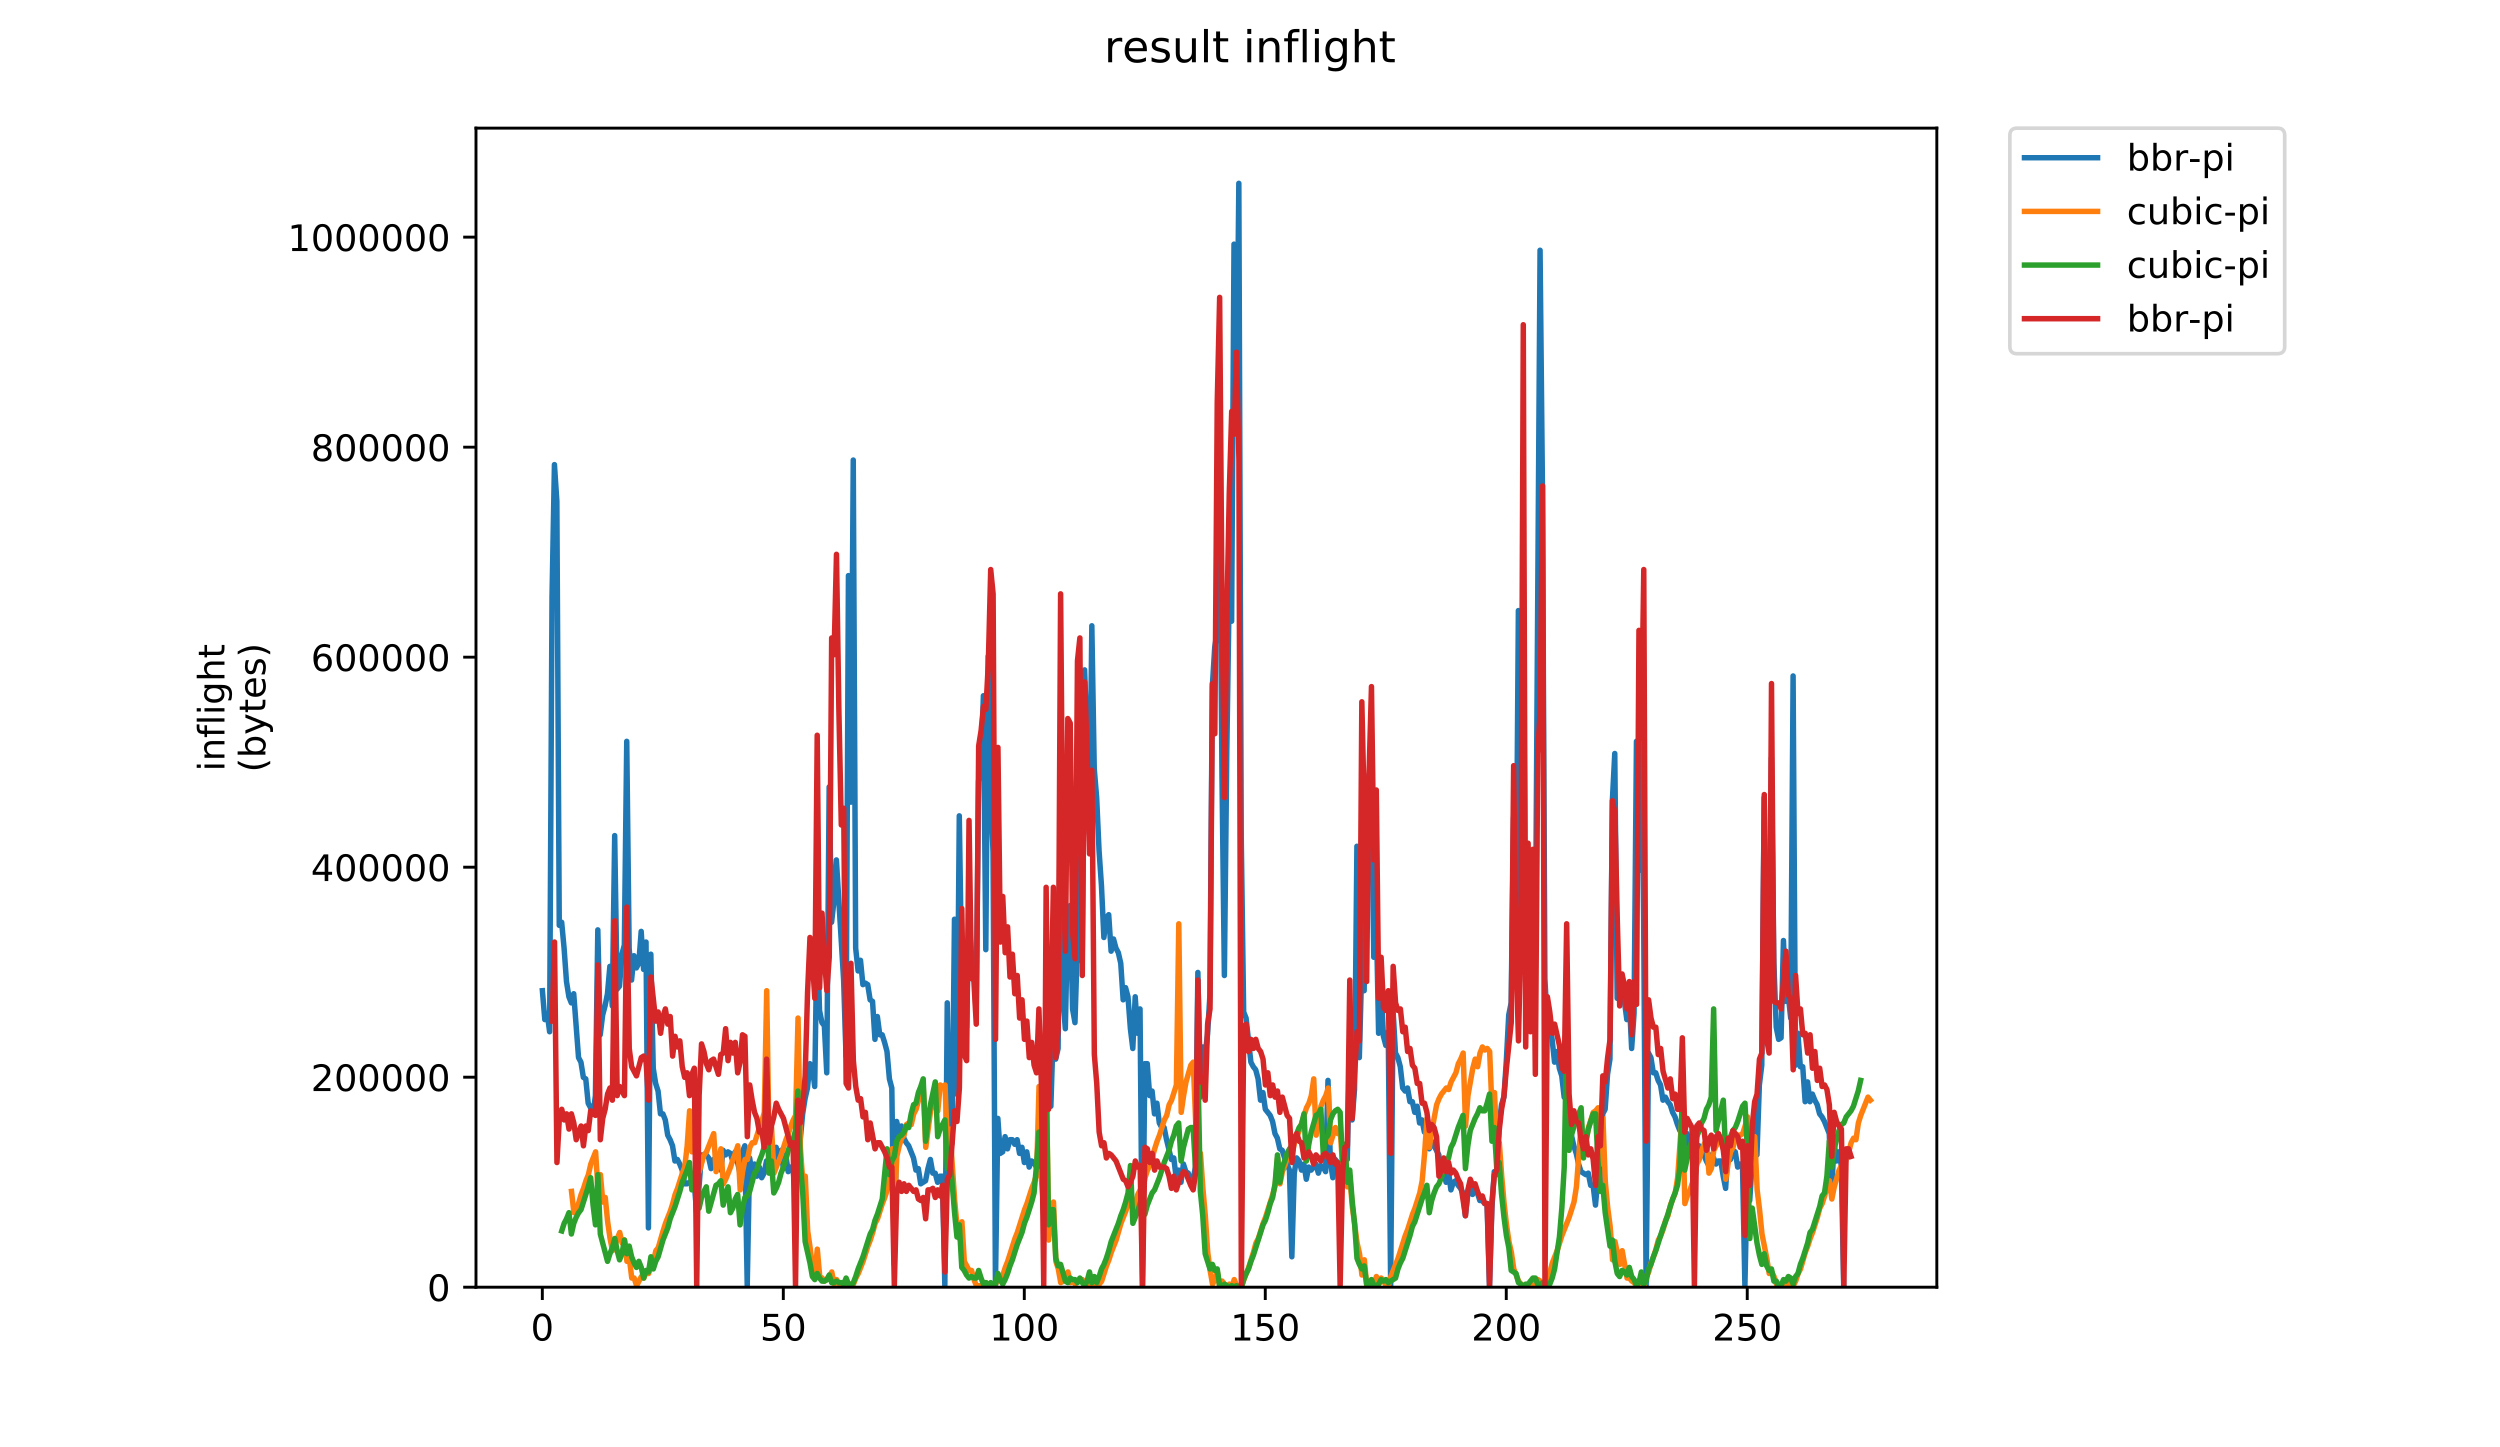 <?xml version="1.0" encoding="utf-8" standalone="no"?>
<!DOCTYPE svg PUBLIC "-//W3C//DTD SVG 1.1//EN"
  "http://www.w3.org/Graphics/SVG/1.1/DTD/svg11.dtd">
<!-- Created with matplotlib (https://matplotlib.org/) -->
<svg height="396pt" version="1.1" viewBox="0 0 684 396" width="684pt" xmlns="http://www.w3.org/2000/svg" xmlns:xlink="http://www.w3.org/1999/xlink">
 <defs>
  <style type="text/css">
*{stroke-linecap:butt;stroke-linejoin:round;}
  </style>
 </defs>
 <g id="figure_1">
  <g id="patch_1">
   <path d="M 0 396 
L 684 396 
L 684 0 
L 0 0 
z
" style="fill:#ffffff;"/>
  </g>
  <g id="axes_1">
   <g id="patch_2">
    <path d="M 130.23 352.174 
L 529.913 352.174 
L 529.913 35.062 
L 130.23 35.062 
z
" style="fill:#ffffff;"/>
   </g>
   <g id="matplotlib.axis_1">
    <g id="xtick_1">
     <g id="line2d_1">
      <defs>
       <path d="M 0 0 
L 0 3.5 
" id="m8c1360a234" style="stroke:#000000;stroke-width:0.8;"/>
      </defs>
      <g>
       <use style="stroke:#000000;stroke-width:0.8;" x="148.38" xlink:href="#m8c1360a234" y="352.174"/>
      </g>
     </g>
     <g id="text_1">
      <!-- 0 -->
      <defs>
       <path d="M 31.781 66.406 
Q 24.172 66.406 20.328 58.906 
Q 16.5 51.422 16.5 36.375 
Q 16.5 21.391 20.328 13.891 
Q 24.172 6.391 31.781 6.391 
Q 39.453 6.391 43.281 13.891 
Q 47.125 21.391 47.125 36.375 
Q 47.125 51.422 43.281 58.906 
Q 39.453 66.406 31.781 66.406 
z
M 31.781 74.219 
Q 44.047 74.219 50.516 64.516 
Q 56.984 54.828 56.984 36.375 
Q 56.984 17.969 50.516 8.266 
Q 44.047 -1.422 31.781 -1.422 
Q 19.531 -1.422 13.062 8.266 
Q 6.594 17.969 6.594 36.375 
Q 6.594 54.828 13.062 64.516 
Q 19.531 74.219 31.781 74.219 
z
" id="DejaVuSans-48"/>
      </defs>
      <g transform="translate(145.199 366.773)scale(0.1 -0.1)">
       <use xlink:href="#DejaVuSans-48"/>
      </g>
     </g>
    </g>
    <g id="xtick_2">
     <g id="line2d_2">
      <g>
       <use style="stroke:#000000;stroke-width:0.8;" x="214.314" xlink:href="#m8c1360a234" y="352.174"/>
      </g>
     </g>
     <g id="text_2">
      <!-- 50 -->
      <defs>
       <path d="M 10.797 72.906 
L 49.516 72.906 
L 49.516 64.594 
L 19.828 64.594 
L 19.828 46.734 
Q 21.969 47.469 24.109 47.828 
Q 26.266 48.188 28.422 48.188 
Q 40.625 48.188 47.75 41.5 
Q 54.891 34.812 54.891 23.391 
Q 54.891 11.625 47.562 5.094 
Q 40.234 -1.422 26.906 -1.422 
Q 22.312 -1.422 17.547 -0.641 
Q 12.797 0.141 7.719 1.703 
L 7.719 11.625 
Q 12.109 9.234 16.797 8.062 
Q 21.484 6.891 26.703 6.891 
Q 35.156 6.891 40.078 11.328 
Q 45.016 15.766 45.016 23.391 
Q 45.016 31 40.078 35.438 
Q 35.156 39.891 26.703 39.891 
Q 22.75 39.891 18.812 39.016 
Q 14.891 38.141 10.797 36.281 
z
" id="DejaVuSans-53"/>
      </defs>
      <g transform="translate(207.951 366.773)scale(0.1 -0.1)">
       <use xlink:href="#DejaVuSans-53"/>
       <use x="63.623" xlink:href="#DejaVuSans-48"/>
      </g>
     </g>
    </g>
    <g id="xtick_3">
     <g id="line2d_3">
      <g>
       <use style="stroke:#000000;stroke-width:0.8;" x="280.247" xlink:href="#m8c1360a234" y="352.174"/>
      </g>
     </g>
     <g id="text_3">
      <!-- 100 -->
      <defs>
       <path d="M 12.406 8.297 
L 28.516 8.297 
L 28.516 63.922 
L 10.984 60.406 
L 10.984 69.391 
L 28.422 72.906 
L 38.281 72.906 
L 38.281 8.297 
L 54.391 8.297 
L 54.391 0 
L 12.406 0 
z
" id="DejaVuSans-49"/>
      </defs>
      <g transform="translate(270.703 366.773)scale(0.1 -0.1)">
       <use xlink:href="#DejaVuSans-49"/>
       <use x="63.623" xlink:href="#DejaVuSans-48"/>
       <use x="127.246" xlink:href="#DejaVuSans-48"/>
      </g>
     </g>
    </g>
    <g id="xtick_4">
     <g id="line2d_4">
      <g>
       <use style="stroke:#000000;stroke-width:0.8;" x="346.18" xlink:href="#m8c1360a234" y="352.174"/>
      </g>
     </g>
     <g id="text_4">
      <!-- 150 -->
      <g transform="translate(336.637 366.773)scale(0.1 -0.1)">
       <use xlink:href="#DejaVuSans-49"/>
       <use x="63.623" xlink:href="#DejaVuSans-53"/>
       <use x="127.246" xlink:href="#DejaVuSans-48"/>
      </g>
     </g>
    </g>
    <g id="xtick_5">
     <g id="line2d_5">
      <g>
       <use style="stroke:#000000;stroke-width:0.8;" x="412.114" xlink:href="#m8c1360a234" y="352.174"/>
      </g>
     </g>
     <g id="text_5">
      <!-- 200 -->
      <defs>
       <path d="M 19.188 8.297 
L 53.609 8.297 
L 53.609 0 
L 7.328 0 
L 7.328 8.297 
Q 12.938 14.109 22.625 23.891 
Q 32.328 33.688 34.812 36.531 
Q 39.547 41.844 41.422 45.531 
Q 43.312 49.219 43.312 52.781 
Q 43.312 58.594 39.234 62.25 
Q 35.156 65.922 28.609 65.922 
Q 23.969 65.922 18.812 64.312 
Q 13.672 62.703 7.812 59.422 
L 7.812 69.391 
Q 13.766 71.781 18.938 73 
Q 24.125 74.219 28.422 74.219 
Q 39.75 74.219 46.484 68.547 
Q 53.219 62.891 53.219 53.422 
Q 53.219 48.922 51.531 44.891 
Q 49.859 40.875 45.406 35.406 
Q 44.188 33.984 37.641 27.219 
Q 31.109 20.453 19.188 8.297 
z
" id="DejaVuSans-50"/>
      </defs>
      <g transform="translate(402.57 366.773)scale(0.1 -0.1)">
       <use xlink:href="#DejaVuSans-50"/>
       <use x="63.623" xlink:href="#DejaVuSans-48"/>
       <use x="127.246" xlink:href="#DejaVuSans-48"/>
      </g>
     </g>
    </g>
    <g id="xtick_6">
     <g id="line2d_6">
      <g>
       <use style="stroke:#000000;stroke-width:0.8;" x="478.047" xlink:href="#m8c1360a234" y="352.174"/>
      </g>
     </g>
     <g id="text_6">
      <!-- 250 -->
      <g transform="translate(468.503 366.773)scale(0.1 -0.1)">
       <use xlink:href="#DejaVuSans-50"/>
       <use x="63.623" xlink:href="#DejaVuSans-53"/>
       <use x="127.246" xlink:href="#DejaVuSans-48"/>
      </g>
     </g>
    </g>
   </g>
   <g id="matplotlib.axis_2">
    <g id="ytick_1">
     <g id="line2d_7">
      <defs>
       <path d="M 0 0 
L -3.5 0 
" id="m4894f4bb33" style="stroke:#000000;stroke-width:0.8;"/>
      </defs>
      <g>
       <use style="stroke:#000000;stroke-width:0.8;" x="130.23" xlink:href="#m4894f4bb33" y="352.174"/>
      </g>
     </g>
     <g id="text_7">
      <!-- 0 -->
      <g transform="translate(116.868 355.973)scale(0.1 -0.1)">
       <use xlink:href="#DejaVuSans-48"/>
      </g>
     </g>
    </g>
    <g id="ytick_2">
     <g id="line2d_8">
      <g>
       <use style="stroke:#000000;stroke-width:0.8;" x="130.23" xlink:href="#m4894f4bb33" y="294.717"/>
      </g>
     </g>
     <g id="text_8">
      <!-- 200000 -->
      <g transform="translate(85.055 298.516)scale(0.1 -0.1)">
       <use xlink:href="#DejaVuSans-50"/>
       <use x="63.623" xlink:href="#DejaVuSans-48"/>
       <use x="127.246" xlink:href="#DejaVuSans-48"/>
       <use x="190.869" xlink:href="#DejaVuSans-48"/>
       <use x="254.492" xlink:href="#DejaVuSans-48"/>
       <use x="318.115" xlink:href="#DejaVuSans-48"/>
      </g>
     </g>
    </g>
    <g id="ytick_3">
     <g id="line2d_9">
      <g>
       <use style="stroke:#000000;stroke-width:0.8;" x="130.23" xlink:href="#m4894f4bb33" y="237.259"/>
      </g>
     </g>
     <g id="text_9">
      <!-- 400000 -->
      <defs>
       <path d="M 37.797 64.312 
L 12.891 25.391 
L 37.797 25.391 
z
M 35.203 72.906 
L 47.609 72.906 
L 47.609 25.391 
L 58.016 25.391 
L 58.016 17.188 
L 47.609 17.188 
L 47.609 0 
L 37.797 0 
L 37.797 17.188 
L 4.891 17.188 
L 4.891 26.703 
z
" id="DejaVuSans-52"/>
      </defs>
      <g transform="translate(85.055 241.058)scale(0.1 -0.1)">
       <use xlink:href="#DejaVuSans-52"/>
       <use x="63.623" xlink:href="#DejaVuSans-48"/>
       <use x="127.246" xlink:href="#DejaVuSans-48"/>
       <use x="190.869" xlink:href="#DejaVuSans-48"/>
       <use x="254.492" xlink:href="#DejaVuSans-48"/>
       <use x="318.115" xlink:href="#DejaVuSans-48"/>
      </g>
     </g>
    </g>
    <g id="ytick_4">
     <g id="line2d_10">
      <g>
       <use style="stroke:#000000;stroke-width:0.8;" x="130.23" xlink:href="#m4894f4bb33" y="179.801"/>
      </g>
     </g>
     <g id="text_10">
      <!-- 600000 -->
      <defs>
       <path d="M 33.016 40.375 
Q 26.375 40.375 22.484 35.828 
Q 18.609 31.297 18.609 23.391 
Q 18.609 15.531 22.484 10.953 
Q 26.375 6.391 33.016 6.391 
Q 39.656 6.391 43.531 10.953 
Q 47.406 15.531 47.406 23.391 
Q 47.406 31.297 43.531 35.828 
Q 39.656 40.375 33.016 40.375 
z
M 52.594 71.297 
L 52.594 62.312 
Q 48.875 64.062 45.094 64.984 
Q 41.312 65.922 37.594 65.922 
Q 27.828 65.922 22.672 59.328 
Q 17.531 52.734 16.797 39.406 
Q 19.672 43.656 24.016 45.922 
Q 28.375 48.188 33.594 48.188 
Q 44.578 48.188 50.953 41.516 
Q 57.328 34.859 57.328 23.391 
Q 57.328 12.156 50.688 5.359 
Q 44.047 -1.422 33.016 -1.422 
Q 20.359 -1.422 13.672 8.266 
Q 6.984 17.969 6.984 36.375 
Q 6.984 53.656 15.188 63.938 
Q 23.391 74.219 37.203 74.219 
Q 40.922 74.219 44.703 73.484 
Q 48.484 72.75 52.594 71.297 
z
" id="DejaVuSans-54"/>
      </defs>
      <g transform="translate(85.055 183.6)scale(0.1 -0.1)">
       <use xlink:href="#DejaVuSans-54"/>
       <use x="63.623" xlink:href="#DejaVuSans-48"/>
       <use x="127.246" xlink:href="#DejaVuSans-48"/>
       <use x="190.869" xlink:href="#DejaVuSans-48"/>
       <use x="254.492" xlink:href="#DejaVuSans-48"/>
       <use x="318.115" xlink:href="#DejaVuSans-48"/>
      </g>
     </g>
    </g>
    <g id="ytick_5">
     <g id="line2d_11">
      <g>
       <use style="stroke:#000000;stroke-width:0.8;" x="130.23" xlink:href="#m4894f4bb33" y="122.344"/>
      </g>
     </g>
     <g id="text_11">
      <!-- 800000 -->
      <defs>
       <path d="M 31.781 34.625 
Q 24.75 34.625 20.719 30.859 
Q 16.703 27.094 16.703 20.516 
Q 16.703 13.922 20.719 10.156 
Q 24.75 6.391 31.781 6.391 
Q 38.812 6.391 42.859 10.172 
Q 46.922 13.969 46.922 20.516 
Q 46.922 27.094 42.891 30.859 
Q 38.875 34.625 31.781 34.625 
z
M 21.922 38.812 
Q 15.578 40.375 12.031 44.719 
Q 8.5 49.078 8.5 55.328 
Q 8.5 64.062 14.719 69.141 
Q 20.953 74.219 31.781 74.219 
Q 42.672 74.219 48.875 69.141 
Q 55.078 64.062 55.078 55.328 
Q 55.078 49.078 51.531 44.719 
Q 48 40.375 41.703 38.812 
Q 48.828 37.156 52.797 32.312 
Q 56.781 27.484 56.781 20.516 
Q 56.781 9.906 50.312 4.234 
Q 43.844 -1.422 31.781 -1.422 
Q 19.734 -1.422 13.25 4.234 
Q 6.781 9.906 6.781 20.516 
Q 6.781 27.484 10.781 32.312 
Q 14.797 37.156 21.922 38.812 
z
M 18.312 54.391 
Q 18.312 48.734 21.844 45.562 
Q 25.391 42.391 31.781 42.391 
Q 38.141 42.391 41.719 45.562 
Q 45.312 48.734 45.312 54.391 
Q 45.312 60.062 41.719 63.234 
Q 38.141 66.406 31.781 66.406 
Q 25.391 66.406 21.844 63.234 
Q 18.312 60.062 18.312 54.391 
z
" id="DejaVuSans-56"/>
      </defs>
      <g transform="translate(85.055 126.143)scale(0.1 -0.1)">
       <use xlink:href="#DejaVuSans-56"/>
       <use x="63.623" xlink:href="#DejaVuSans-48"/>
       <use x="127.246" xlink:href="#DejaVuSans-48"/>
       <use x="190.869" xlink:href="#DejaVuSans-48"/>
       <use x="254.492" xlink:href="#DejaVuSans-48"/>
       <use x="318.115" xlink:href="#DejaVuSans-48"/>
      </g>
     </g>
    </g>
    <g id="ytick_6">
     <g id="line2d_12">
      <g>
       <use style="stroke:#000000;stroke-width:0.8;" x="130.23" xlink:href="#m4894f4bb33" y="64.886"/>
      </g>
     </g>
     <g id="text_12">
      <!-- 1000000 -->
      <g transform="translate(78.693 68.685)scale(0.1 -0.1)">
       <use xlink:href="#DejaVuSans-49"/>
       <use x="63.623" xlink:href="#DejaVuSans-48"/>
       <use x="127.246" xlink:href="#DejaVuSans-48"/>
       <use x="190.869" xlink:href="#DejaVuSans-48"/>
       <use x="254.492" xlink:href="#DejaVuSans-48"/>
       <use x="318.115" xlink:href="#DejaVuSans-48"/>
       <use x="381.738" xlink:href="#DejaVuSans-48"/>
      </g>
     </g>
    </g>
    <g id="text_13">
     <!-- inflight -->
     <defs>
      <path d="M 9.422 54.688 
L 18.406 54.688 
L 18.406 0 
L 9.422 0 
z
M 9.422 75.984 
L 18.406 75.984 
L 18.406 64.594 
L 9.422 64.594 
z
" id="DejaVuSans-105"/>
      <path d="M 54.891 33.016 
L 54.891 0 
L 45.906 0 
L 45.906 32.719 
Q 45.906 40.484 42.875 44.328 
Q 39.844 48.188 33.797 48.188 
Q 26.516 48.188 22.312 43.547 
Q 18.109 38.922 18.109 30.906 
L 18.109 0 
L 9.078 0 
L 9.078 54.688 
L 18.109 54.688 
L 18.109 46.188 
Q 21.344 51.125 25.703 53.562 
Q 30.078 56 35.797 56 
Q 45.219 56 50.047 50.172 
Q 54.891 44.344 54.891 33.016 
z
" id="DejaVuSans-110"/>
      <path d="M 37.109 75.984 
L 37.109 68.5 
L 28.516 68.5 
Q 23.688 68.5 21.797 66.547 
Q 19.922 64.594 19.922 59.516 
L 19.922 54.688 
L 34.719 54.688 
L 34.719 47.703 
L 19.922 47.703 
L 19.922 0 
L 10.891 0 
L 10.891 47.703 
L 2.297 47.703 
L 2.297 54.688 
L 10.891 54.688 
L 10.891 58.5 
Q 10.891 67.625 15.141 71.797 
Q 19.391 75.984 28.609 75.984 
z
" id="DejaVuSans-102"/>
      <path d="M 9.422 75.984 
L 18.406 75.984 
L 18.406 0 
L 9.422 0 
z
" id="DejaVuSans-108"/>
      <path d="M 45.406 27.984 
Q 45.406 37.75 41.375 43.109 
Q 37.359 48.484 30.078 48.484 
Q 22.859 48.484 18.828 43.109 
Q 14.797 37.75 14.797 27.984 
Q 14.797 18.266 18.828 12.891 
Q 22.859 7.516 30.078 7.516 
Q 37.359 7.516 41.375 12.891 
Q 45.406 18.266 45.406 27.984 
z
M 54.391 6.781 
Q 54.391 -7.172 48.188 -13.984 
Q 42 -20.797 29.203 -20.797 
Q 24.469 -20.797 20.266 -20.094 
Q 16.062 -19.391 12.109 -17.922 
L 12.109 -9.188 
Q 16.062 -11.328 19.922 -12.344 
Q 23.781 -13.375 27.781 -13.375 
Q 36.625 -13.375 41.016 -8.766 
Q 45.406 -4.156 45.406 5.172 
L 45.406 9.625 
Q 42.625 4.781 38.281 2.391 
Q 33.938 0 27.875 0 
Q 17.828 0 11.672 7.656 
Q 5.516 15.328 5.516 27.984 
Q 5.516 40.672 11.672 48.328 
Q 17.828 56 27.875 56 
Q 33.938 56 38.281 53.609 
Q 42.625 51.219 45.406 46.391 
L 45.406 54.688 
L 54.391 54.688 
z
" id="DejaVuSans-103"/>
      <path d="M 54.891 33.016 
L 54.891 0 
L 45.906 0 
L 45.906 32.719 
Q 45.906 40.484 42.875 44.328 
Q 39.844 48.188 33.797 48.188 
Q 26.516 48.188 22.312 43.547 
Q 18.109 38.922 18.109 30.906 
L 18.109 0 
L 9.078 0 
L 9.078 75.984 
L 18.109 75.984 
L 18.109 46.188 
Q 21.344 51.125 25.703 53.562 
Q 30.078 56 35.797 56 
Q 45.219 56 50.047 50.172 
Q 54.891 44.344 54.891 33.016 
z
" id="DejaVuSans-104"/>
      <path d="M 18.312 70.219 
L 18.312 54.688 
L 36.812 54.688 
L 36.812 47.703 
L 18.312 47.703 
L 18.312 18.016 
Q 18.312 11.328 20.141 9.422 
Q 21.969 7.516 27.594 7.516 
L 36.812 7.516 
L 36.812 0 
L 27.594 0 
Q 17.188 0 13.234 3.875 
Q 9.281 7.766 9.281 18.016 
L 9.281 47.703 
L 2.688 47.703 
L 2.688 54.688 
L 9.281 54.688 
L 9.281 70.219 
z
" id="DejaVuSans-116"/>
     </defs>
     <g transform="translate(61.415 211.018)rotate(-90)scale(0.1 -0.1)">
      <use xlink:href="#DejaVuSans-105"/>
      <use x="27.783" xlink:href="#DejaVuSans-110"/>
      <use x="91.162" xlink:href="#DejaVuSans-102"/>
      <use x="126.367" xlink:href="#DejaVuSans-108"/>
      <use x="154.15" xlink:href="#DejaVuSans-105"/>
      <use x="181.934" xlink:href="#DejaVuSans-103"/>
      <use x="245.41" xlink:href="#DejaVuSans-104"/>
      <use x="308.789" xlink:href="#DejaVuSans-116"/>
     </g>
     <!-- (bytes) -->
     <defs>
      <path d="M 31 75.875 
Q 24.469 64.656 21.281 53.656 
Q 18.109 42.672 18.109 31.391 
Q 18.109 20.125 21.312 9.062 
Q 24.516 -2 31 -13.188 
L 23.188 -13.188 
Q 15.875 -1.703 12.234 9.375 
Q 8.594 20.453 8.594 31.391 
Q 8.594 42.281 12.203 53.312 
Q 15.828 64.359 23.188 75.875 
z
" id="DejaVuSans-40"/>
      <path d="M 48.688 27.297 
Q 48.688 37.203 44.609 42.844 
Q 40.531 48.484 33.406 48.484 
Q 26.266 48.484 22.188 42.844 
Q 18.109 37.203 18.109 27.297 
Q 18.109 17.391 22.188 11.75 
Q 26.266 6.109 33.406 6.109 
Q 40.531 6.109 44.609 11.75 
Q 48.688 17.391 48.688 27.297 
z
M 18.109 46.391 
Q 20.953 51.266 25.266 53.625 
Q 29.594 56 35.594 56 
Q 45.562 56 51.781 48.094 
Q 58.016 40.188 58.016 27.297 
Q 58.016 14.406 51.781 6.484 
Q 45.562 -1.422 35.594 -1.422 
Q 29.594 -1.422 25.266 0.953 
Q 20.953 3.328 18.109 8.203 
L 18.109 0 
L 9.078 0 
L 9.078 75.984 
L 18.109 75.984 
z
" id="DejaVuSans-98"/>
      <path d="M 32.172 -5.078 
Q 28.375 -14.844 24.75 -17.812 
Q 21.141 -20.797 15.094 -20.797 
L 7.906 -20.797 
L 7.906 -13.281 
L 13.188 -13.281 
Q 16.891 -13.281 18.938 -11.516 
Q 21 -9.766 23.484 -3.219 
L 25.094 0.875 
L 2.984 54.688 
L 12.5 54.688 
L 29.594 11.922 
L 46.688 54.688 
L 56.203 54.688 
z
" id="DejaVuSans-121"/>
      <path d="M 56.203 29.594 
L 56.203 25.203 
L 14.891 25.203 
Q 15.484 15.922 20.484 11.062 
Q 25.484 6.203 34.422 6.203 
Q 39.594 6.203 44.453 7.469 
Q 49.312 8.734 54.109 11.281 
L 54.109 2.781 
Q 49.266 0.734 44.188 -0.344 
Q 39.109 -1.422 33.891 -1.422 
Q 20.797 -1.422 13.156 6.188 
Q 5.516 13.812 5.516 26.812 
Q 5.516 40.234 12.766 48.109 
Q 20.016 56 32.328 56 
Q 43.359 56 49.781 48.891 
Q 56.203 41.797 56.203 29.594 
z
M 47.219 32.234 
Q 47.125 39.594 43.094 43.984 
Q 39.062 48.391 32.422 48.391 
Q 24.906 48.391 20.391 44.141 
Q 15.875 39.891 15.188 32.172 
z
" id="DejaVuSans-101"/>
      <path d="M 44.281 53.078 
L 44.281 44.578 
Q 40.484 46.531 36.375 47.5 
Q 32.281 48.484 27.875 48.484 
Q 21.188 48.484 17.844 46.438 
Q 14.5 44.391 14.5 40.281 
Q 14.5 37.156 16.891 35.375 
Q 19.281 33.594 26.516 31.984 
L 29.594 31.297 
Q 39.156 29.25 43.188 25.516 
Q 47.219 21.781 47.219 15.094 
Q 47.219 7.469 41.188 3.016 
Q 35.156 -1.422 24.609 -1.422 
Q 20.219 -1.422 15.453 -0.562 
Q 10.688 0.297 5.422 2 
L 5.422 11.281 
Q 10.406 8.688 15.234 7.391 
Q 20.062 6.109 24.812 6.109 
Q 31.156 6.109 34.562 8.281 
Q 37.984 10.453 37.984 14.406 
Q 37.984 18.062 35.516 20.016 
Q 33.062 21.969 24.703 23.781 
L 21.578 24.516 
Q 13.234 26.266 9.516 29.906 
Q 5.812 33.547 5.812 39.891 
Q 5.812 47.609 11.281 51.797 
Q 16.75 56 26.812 56 
Q 31.781 56 36.172 55.266 
Q 40.578 54.547 44.281 53.078 
z
" id="DejaVuSans-115"/>
      <path d="M 8.016 75.875 
L 15.828 75.875 
Q 23.141 64.359 26.781 53.312 
Q 30.422 42.281 30.422 31.391 
Q 30.422 20.453 26.781 9.375 
Q 23.141 -1.703 15.828 -13.188 
L 8.016 -13.188 
Q 14.5 -2 17.703 9.062 
Q 20.906 20.125 20.906 31.391 
Q 20.906 42.672 17.703 53.656 
Q 14.5 64.656 8.016 75.875 
z
" id="DejaVuSans-41"/>
     </defs>
     <g transform="translate(72.613 211.295)rotate(-90)scale(0.1 -0.1)">
      <use xlink:href="#DejaVuSans-40"/>
      <use x="39.014" xlink:href="#DejaVuSans-98"/>
      <use x="102.49" xlink:href="#DejaVuSans-121"/>
      <use x="161.67" xlink:href="#DejaVuSans-116"/>
      <use x="200.879" xlink:href="#DejaVuSans-101"/>
      <use x="262.402" xlink:href="#DejaVuSans-115"/>
      <use x="314.502" xlink:href="#DejaVuSans-41"/>
     </g>
    </g>
   </g>
   <g id="line2d_13">
    <path clip-path="url(#p734be6b274)" d="M 148.398 271.055 
L 149.057 278.959 
L 149.716 277.295 
L 150.376 282.287 
L 151.035 163.313 
L 151.694 127.122 
L 152.354 137.106 
L 153.013 253.168 
L 153.672 252.336 
L 154.332 259.408 
L 154.991 268.56 
L 155.65 272.719 
L 156.31 274.383 
L 156.969 271.887 
L 158.288 289.359 
L 158.947 290.607 
L 159.606 294.767 
L 160.266 295.183 
L 160.925 301.839 
L 161.584 303.087 
L 162.244 304.751 
L 162.903 299.759 
L 163.562 254.416 
L 164.222 283.119 
L 164.881 277.711 
L 165.54 275.215 
L 166.2 271.887 
L 166.859 264.4 
L 167.518 275.215 
L 168.178 228.624 
L 168.837 270.639 
L 169.496 269.808 
L 170.156 261.072 
L 170.815 258.576 
L 171.474 202.833 
L 172.134 259.408 
L 172.793 268.144 
L 173.452 261.488 
L 174.112 264.816 
L 174.771 263.568 
L 175.43 254.832 
L 176.09 265.232 
L 176.749 257.744 
L 177.408 335.95 
L 178.068 261.072 
L 178.727 292.271 
L 179.386 296.431 
L 180.046 298.511 
L 180.705 304.751 
L 181.364 304.751 
L 182.024 306.415 
L 182.683 310.575 
L 183.342 311.823 
L 184.002 313.487 
L 184.661 317.647 
L 185.32 317.231 
L 185.98 318.479 
L 186.639 320.143 
L 187.298 323.887 
L 187.958 323.887 
L 188.617 323.471 
L 189.936 323.471 
L 190.595 331.79 
L 191.254 324.719 
L 191.914 315.983 
L 193.232 315.983 
L 193.892 316.815 
L 194.551 319.727 
L 195.21 317.231 
L 195.87 318.063 
L 196.529 319.311 
L 197.188 320.143 
L 197.848 314.735 
L 198.507 315.983 
L 199.166 315.151 
L 199.826 315.567 
L 200.485 317.647 
L 201.144 315.151 
L 202.463 320.975 
L 203.122 315.151 
L 203.782 313.487 
L 204.441 351.758 
L 205.1 316.815 
L 205.76 320.975 
L 206.419 318.479 
L 207.078 321.807 
L 207.738 319.311 
L 208.397 322.223 
L 209.056 320.975 
L 209.716 317.647 
L 210.375 318.895 
L 211.034 318.479 
L 211.694 317.647 
L 212.353 313.903 
L 213.012 316.815 
L 213.672 314.735 
L 214.331 319.727 
L 214.99 315.983 
L 215.65 320.559 
L 216.309 319.311 
L 216.968 319.727 
L 217.628 326.799 
L 218.287 313.903 
L 218.946 311.823 
L 219.606 304.751 
L 220.265 300.591 
L 220.924 297.679 
L 221.584 291.023 
L 222.243 291.855 
L 222.902 297.263 
L 223.562 253.584 
L 224.221 276.463 
L 224.88 279.791 
L 225.54 280.623 
L 226.199 293.519 
L 226.858 215.312 
L 227.518 252.336 
L 228.177 246.512 
L 228.836 235.28 
L 230.814 268.144 
L 231.474 288.943 
L 232.133 157.489 
L 232.792 219.472 
L 233.452 125.874 
L 234.111 259.408 
L 234.77 265.648 
L 235.43 262.736 
L 236.089 269.392 
L 236.748 268.976 
L 237.408 269.392 
L 238.067 273.551 
L 238.726 273.967 
L 239.386 284.367 
L 240.045 278.127 
L 240.704 283.119 
L 241.364 283.119 
L 242.023 285.199 
L 242.682 287.695 
L 243.342 295.183 
L 244.001 297.679 
L 244.66 345.934 
L 245.32 306.831 
L 245.979 309.743 
L 246.638 308.079 
L 247.298 311.407 
L 247.957 312.655 
L 248.616 313.487 
L 249.935 316.815 
L 250.594 320.143 
L 251.254 319.727 
L 251.913 323.887 
L 253.232 323.055 
L 253.891 319.727 
L 254.55 317.231 
L 255.21 320.975 
L 255.869 320.975 
L 256.528 323.471 
L 257.188 321.807 
L 257.847 321.807 
L 258.506 351.758 
L 259.166 274.383 
L 259.825 314.735 
L 260.484 312.655 
L 261.144 251.504 
L 261.803 299.343 
L 262.462 223.216 
L 263.122 266.896 
L 263.781 278.959 
L 264.44 281.039 
L 265.1 250.256 
L 265.759 260.656 
L 266.418 263.152 
L 267.078 277.295 
L 267.737 213.648 
L 268.396 210.736 
L 269.056 190.353 
L 269.715 259.824 
L 270.374 179.537 
L 271.034 216.56 
L 271.693 233.2 
L 272.352 351.758 
L 273.012 305.999 
L 273.671 315.567 
L 274.33 315.151 
L 274.99 310.991 
L 275.649 314.319 
L 276.308 311.823 
L 276.968 311.823 
L 277.627 313.071 
L 278.286 311.823 
L 278.946 315.567 
L 279.605 313.903 
L 280.264 318.063 
L 280.924 315.151 
L 281.583 319.311 
L 282.242 317.647 
L 282.902 318.063 
L 283.561 319.311 
L 284.22 320.143 
L 284.88 319.311 
L 285.539 332.206 
L 286.198 294.351 
L 286.858 292.271 
L 287.517 302.671 
L 288.176 281.871 
L 288.836 289.775 
L 289.495 286.863 
L 290.154 212.816 
L 290.814 273.135 
L 291.473 281.455 
L 292.132 250.672 
L 292.792 247.76 
L 293.451 276.047 
L 294.11 279.791 
L 294.77 258.576 
L 295.429 192.849 
L 296.088 263.152 
L 296.748 183.281 
L 297.407 202.417 
L 298.066 228.208 
L 298.726 171.217 
L 299.385 210.32 
L 300.044 218.224 
L 300.704 232.784 
L 301.363 242.352 
L 302.022 256.496 
L 302.682 251.088 
L 303.341 250.256 
L 304 260.24 
L 304.66 256.912 
L 305.319 259.408 
L 305.978 260.656 
L 306.638 263.568 
L 307.297 273.551 
L 307.956 270.223 
L 308.616 272.719 
L 309.275 281.455 
L 309.934 286.863 
L 310.594 272.719 
L 311.253 282.703 
L 311.912 276.047 
L 312.572 351.758 
L 313.231 291.023 
L 313.89 291.023 
L 314.55 299.759 
L 315.209 298.511 
L 315.868 304.751 
L 316.528 301.839 
L 317.187 307.247 
L 317.846 308.495 
L 318.506 308.495 
L 319.165 311.823 
L 320.484 317.231 
L 321.143 316.815 
L 321.802 322.223 
L 322.462 320.143 
L 323.121 323.471 
L 323.78 318.479 
L 324.44 320.559 
L 325.099 320.975 
L 325.758 323.471 
L 326.418 322.639 
L 327.077 319.311 
L 327.736 266.064 
L 328.396 300.175 
L 329.055 286.447 
L 329.714 288.527 
L 330.374 283.119 
L 331.033 272.303 
L 331.692 187.857 
L 332.352 177.041 
L 333.011 172.881 
L 333.67 130.866 
L 334.33 211.984 
L 334.989 266.896 
L 335.648 205.745 
L 336.308 162.065 
L 336.967 169.969 
L 337.626 66.803 
L 338.286 117.138 
L 338.945 50.163 
L 339.604 229.04 
L 340.264 276.879 
L 340.923 278.543 
L 342.242 290.607 
L 342.901 291.855 
L 343.56 292.687 
L 344.22 295.183 
L 344.879 301.007 
L 345.538 298.927 
L 346.198 303.503 
L 347.516 305.167 
L 348.176 306.831 
L 348.835 310.159 
L 349.494 311.407 
L 350.154 314.319 
L 350.813 314.735 
L 351.472 316.815 
L 352.791 320.143 
L 353.45 343.854 
L 354.11 320.975 
L 354.769 316.815 
L 355.428 317.647 
L 356.088 320.143 
L 356.747 318.479 
L 357.406 322.639 
L 358.066 319.311 
L 358.725 320.143 
L 360.044 318.479 
L 360.703 320.975 
L 361.362 318.895 
L 362.022 319.311 
L 362.681 320.559 
L 363.34 295.599 
L 364 318.063 
L 364.659 322.223 
L 365.318 317.231 
L 365.978 318.063 
L 366.637 319.727 
L 367.296 318.895 
L 367.956 314.319 
L 368.615 317.231 
L 369.274 286.031 
L 369.934 306.415 
L 370.593 298.095 
L 371.252 231.536 
L 371.912 289.359 
L 372.571 264.816 
L 373.23 271.055 
L 373.89 214.896 
L 374.549 211.984 
L 375.208 214.064 
L 375.868 261.904 
L 376.527 249.84 
L 377.186 282.703 
L 377.846 269.392 
L 378.505 283.535 
L 379.164 286.031 
L 379.824 282.287 
L 380.483 351.758 
L 381.142 276.463 
L 381.802 288.111 
L 382.461 289.359 
L 383.12 291.855 
L 383.78 297.679 
L 384.439 298.511 
L 385.098 297.679 
L 385.758 301.423 
L 386.417 301.423 
L 387.076 304.335 
L 387.736 302.671 
L 388.395 307.247 
L 389.054 306.415 
L 389.714 309.743 
L 390.373 310.159 
L 391.032 314.319 
L 391.692 312.239 
L 393.67 315.983 
L 394.329 321.807 
L 394.988 320.143 
L 395.648 323.471 
L 396.307 320.559 
L 396.966 325.551 
L 397.626 323.471 
L 398.285 323.055 
L 398.944 324.303 
L 399.604 325.135 
L 400.263 326.383 
L 400.922 332.622 
L 401.582 326.799 
L 402.241 323.471 
L 402.9 326.799 
L 403.56 325.135 
L 404.219 326.383 
L 404.878 328.463 
L 405.538 328.463 
L 406.197 329.295 
L 406.856 329.295 
L 407.516 351.758 
L 408.175 330.543 
L 408.834 320.559 
L 409.494 321.391 
L 410.153 308.079 
L 410.812 302.255 
L 411.472 300.175 
L 412.131 290.191 
L 412.79 277.711 
L 413.45 274.383 
L 414.109 223.632 
L 414.768 256.08 
L 415.428 167.057 
L 416.087 249.008 
L 416.746 153.745 
L 417.406 268.56 
L 418.065 235.28 
L 418.724 267.728 
L 419.384 233.2 
L 420.043 264.816 
L 421.362 68.467 
L 422.021 134.194 
L 422.68 267.728 
L 423.34 280.207 
L 423.999 280.623 
L 424.658 284.367 
L 425.318 290.607 
L 425.977 287.695 
L 426.636 292.271 
L 427.296 294.351 
L 427.955 300.175 
L 428.614 282.703 
L 429.274 309.327 
L 429.933 310.575 
L 430.592 313.487 
L 431.252 315.567 
L 431.911 318.479 
L 432.57 320.559 
L 433.889 321.391 
L 434.548 320.975 
L 435.208 324.303 
L 435.867 324.303 
L 436.526 329.711 
L 437.186 322.223 
L 437.845 325.135 
L 438.504 304.751 
L 439.164 303.503 
L 439.823 293.935 
L 440.482 289.775 
L 441.142 219.056 
L 441.801 206.161 
L 442.46 273.135 
L 443.779 267.312 
L 444.438 273.967 
L 445.098 278.959 
L 445.757 273.135 
L 446.416 286.863 
L 447.076 277.295 
L 447.735 202.833 
L 448.394 238.192 
L 449.054 193.265 
L 449.713 252.752 
L 450.372 351.758 
L 451.032 288.111 
L 451.691 289.359 
L 452.35 293.519 
L 453.01 293.519 
L 453.669 295.599 
L 454.328 296.847 
L 454.988 301.007 
L 455.647 300.175 
L 456.306 301.423 
L 456.966 302.255 
L 457.625 304.335 
L 458.284 305.583 
L 458.944 307.663 
L 459.603 309.327 
L 460.262 308.495 
L 460.922 315.567 
L 461.581 310.159 
L 462.24 314.319 
L 462.9 311.823 
L 463.559 324.719 
L 464.218 317.647 
L 464.878 313.487 
L 465.537 315.567 
L 466.196 315.983 
L 466.856 317.647 
L 467.515 318.895 
L 468.174 315.983 
L 468.834 316.815 
L 469.493 318.479 
L 470.152 317.647 
L 470.812 317.647 
L 471.471 321.807 
L 472.13 325.135 
L 472.79 314.735 
L 473.449 317.231 
L 474.108 314.735 
L 474.768 315.151 
L 475.427 319.311 
L 476.086 318.479 
L 476.746 318.895 
L 477.405 351.758 
L 478.064 321.391 
L 478.724 328.463 
L 479.383 318.063 
L 480.042 303.503 
L 480.702 315.983 
L 481.361 296.847 
L 482.02 291.439 
L 482.68 218.224 
L 483.339 271.887 
L 483.998 283.119 
L 484.658 207.409 
L 485.317 263.152 
L 485.976 281.039 
L 486.636 284.367 
L 487.295 283.951 
L 487.954 257.328 
L 488.614 273.967 
L 489.273 272.303 
L 489.932 278.543 
L 490.592 184.945 
L 491.251 291.439 
L 491.91 282.703 
L 492.57 291.855 
L 493.229 291.855 
L 493.888 301.423 
L 494.548 296.015 
L 495.207 301.423 
L 495.866 299.343 
L 496.526 301.007 
L 497.185 302.255 
L 497.844 304.751 
L 498.504 305.583 
L 499.163 306.831 
L 500.482 310.159 
L 501.141 325.967 
L 501.8 312.655 
L 502.46 317.647 
L 503.119 315.151 
L 503.778 318.895 
L 504.438 351.758 
L 504.438 351.758 
" style="fill:none;stroke:#1f77b4;stroke-linecap:square;stroke-width:1.5;"/>
   </g>
   <g id="line2d_14">
    <path clip-path="url(#p734be6b274)" d="M 156.365 325.967 
L 157.024 331.79 
L 157.684 331.375 
L 159.002 326.799 
L 159.662 325.135 
L 160.321 323.055 
L 160.98 321.391 
L 161.64 318.479 
L 162.958 315.151 
L 163.618 325.551 
L 164.277 321.391 
L 164.936 328.879 
L 165.596 327.631 
L 166.255 334.286 
L 166.914 338.862 
L 167.574 342.19 
L 168.233 340.942 
L 168.892 338.862 
L 169.552 337.198 
L 170.211 340.11 
L 170.87 339.278 
L 171.53 345.102 
L 172.189 344.27 
L 172.848 349.678 
L 173.508 349.678 
L 174.167 351.758 
L 175.486 349.262 
L 176.145 349.678 
L 176.804 348.014 
L 177.464 348.43 
L 178.123 346.35 
L 178.782 345.102 
L 179.442 342.19 
L 180.101 341.358 
L 181.42 336.782 
L 182.079 334.702 
L 183.398 331.375 
L 184.057 329.295 
L 184.716 326.799 
L 185.376 325.135 
L 186.694 320.975 
L 187.354 319.311 
L 188.013 313.487 
L 188.672 303.919 
L 189.332 315.151 
L 189.991 311.823 
L 190.65 309.743 
L 191.31 320.559 
L 192.628 315.983 
L 193.288 315.151 
L 195.266 310.159 
L 195.925 320.559 
L 197.244 314.319 
L 197.903 323.887 
L 198.562 322.639 
L 199.881 319.311 
L 200.54 317.231 
L 201.2 315.567 
L 201.859 313.487 
L 202.518 325.551 
L 203.178 320.559 
L 203.837 317.231 
L 204.496 317.231 
L 205.156 313.903 
L 205.815 312.655 
L 206.474 312.655 
L 207.793 308.495 
L 208.452 306.831 
L 209.112 304.335 
L 209.771 271.055 
L 210.43 314.319 
L 211.09 308.495 
L 211.749 320.975 
L 213.727 315.983 
L 215.046 311.823 
L 215.705 310.159 
L 216.364 308.079 
L 217.024 306.415 
L 217.683 305.167 
L 218.342 278.543 
L 219.002 314.319 
L 219.661 323.471 
L 220.32 321.807 
L 220.98 336.782 
L 221.639 341.358 
L 222.298 346.766 
L 222.958 348.43 
L 223.617 341.774 
L 224.276 349.262 
L 224.936 349.678 
L 225.595 350.51 
L 226.254 350.094 
L 226.914 349.262 
L 227.573 348.014 
L 228.232 351.342 
L 228.892 350.094 
L 229.551 351.342 
L 230.21 352.174 
L 230.87 351.758 
L 231.529 350.51 
L 232.188 351.342 
L 233.507 351.342 
L 234.166 349.678 
L 234.826 348.43 
L 236.144 345.102 
L 237.463 340.942 
L 238.122 339.278 
L 238.782 337.198 
L 239.441 334.702 
L 240.1 333.454 
L 241.419 329.295 
L 242.078 327.631 
L 242.738 325.551 
L 243.397 321.807 
L 244.056 314.319 
L 244.716 330.127 
L 245.375 316.399 
L 246.034 313.487 
L 246.694 311.407 
L 247.353 310.575 
L 248.012 307.663 
L 248.672 307.247 
L 249.331 307.663 
L 249.99 304.751 
L 250.65 303.503 
L 251.309 301.007 
L 251.968 299.759 
L 252.628 298.095 
L 253.287 313.903 
L 254.606 303.919 
L 255.265 301.839 
L 255.924 299.343 
L 256.584 303.919 
L 257.243 296.847 
L 257.902 297.263 
L 258.562 296.847 
L 259.221 313.487 
L 259.88 308.911 
L 261.199 328.463 
L 261.858 335.534 
L 262.518 338.862 
L 263.177 334.286 
L 263.836 345.102 
L 265.155 347.598 
L 265.814 347.598 
L 266.474 350.094 
L 267.133 351.758 
L 268.452 351.758 
L 269.77 350.926 
L 270.43 351.342 
L 271.089 352.174 
L 272.408 351.342 
L 273.067 349.678 
L 273.726 350.51 
L 274.386 348.846 
L 275.045 346.766 
L 275.704 345.102 
L 277.682 338.862 
L 278.342 337.198 
L 280.32 330.959 
L 280.979 329.295 
L 282.298 325.135 
L 282.957 323.471 
L 283.616 321.391 
L 284.276 297.263 
L 284.935 323.055 
L 285.594 319.727 
L 286.254 292.271 
L 286.913 339.278 
L 287.572 333.038 
L 288.232 328.879 
L 288.891 345.102 
L 289.55 347.182 
L 290.21 350.926 
L 290.869 350.51 
L 291.528 348.846 
L 292.188 348.014 
L 292.847 350.926 
L 293.506 350.51 
L 294.166 351.342 
L 294.825 350.51 
L 295.484 350.51 
L 296.144 350.094 
L 296.803 351.758 
L 297.462 352.174 
L 298.122 351.342 
L 298.781 351.342 
L 299.44 350.926 
L 300.1 351.342 
L 300.759 351.342 
L 301.418 350.51 
L 302.737 346.35 
L 303.396 344.686 
L 304.056 342.606 
L 305.374 339.278 
L 306.693 334.702 
L 308.012 331.375 
L 308.671 329.295 
L 309.33 326.799 
L 309.99 331.375 
L 311.308 326.799 
L 311.968 325.551 
L 312.627 325.551 
L 313.286 322.223 
L 313.946 320.143 
L 314.605 318.895 
L 315.924 314.319 
L 316.583 312.239 
L 317.242 310.575 
L 318.561 306.415 
L 319.22 305.167 
L 319.88 302.255 
L 320.539 301.007 
L 321.858 296.847 
L 322.517 252.752 
L 323.176 304.335 
L 323.836 299.759 
L 324.495 296.015 
L 325.814 291.439 
L 326.473 290.607 
L 327.132 306.831 
L 327.792 319.311 
L 328.451 315.567 
L 329.11 325.135 
L 329.77 332.622 
L 330.429 342.606 
L 331.088 347.598 
L 331.748 351.342 
L 332.407 350.094 
L 333.066 348.014 
L 333.726 352.174 
L 334.385 350.51 
L 335.704 352.174 
L 336.363 351.342 
L 337.022 352.174 
L 337.682 350.094 
L 338.341 351.758 
L 339 351.758 
L 339.66 352.174 
L 340.319 350.094 
L 341.638 346.766 
L 342.956 342.606 
L 343.616 340.11 
L 344.275 338.862 
L 345.594 334.702 
L 346.253 333.038 
L 348.231 326.799 
L 348.89 324.303 
L 349.55 316.815 
L 350.209 323.887 
L 350.868 320.559 
L 351.528 318.895 
L 352.187 316.815 
L 352.846 315.983 
L 353.506 315.567 
L 354.165 312.655 
L 355.484 309.327 
L 357.462 303.087 
L 358.121 301.839 
L 358.78 299.759 
L 359.44 295.183 
L 360.099 310.575 
L 361.418 302.671 
L 362.077 301.007 
L 362.736 299.759 
L 363.396 297.679 
L 364.055 312.655 
L 365.374 308.495 
L 366.033 310.159 
L 366.692 309.327 
L 367.352 319.311 
L 368.011 315.983 
L 368.67 324.719 
L 369.33 322.223 
L 369.989 330.127 
L 371.308 340.11 
L 371.967 343.022 
L 372.626 348.846 
L 373.286 344.686 
L 373.945 351.758 
L 374.604 350.926 
L 375.264 351.342 
L 375.923 351.342 
L 376.582 349.262 
L 377.242 351.342 
L 377.901 349.678 
L 378.56 350.51 
L 379.22 351.758 
L 379.879 351.758 
L 380.538 349.262 
L 382.516 344.27 
L 384.494 338.03 
L 385.154 336.366 
L 386.472 332.206 
L 387.132 330.543 
L 388.45 326.383 
L 389.11 323.055 
L 389.769 315.567 
L 390.428 305.999 
L 391.088 313.903 
L 391.747 309.327 
L 393.066 302.255 
L 393.725 300.591 
L 394.384 299.343 
L 395.703 297.679 
L 396.362 298.095 
L 397.022 296.015 
L 398.34 293.519 
L 399 291.023 
L 399.659 289.775 
L 400.318 288.111 
L 400.978 308.079 
L 401.637 299.759 
L 402.956 292.271 
L 403.615 289.775 
L 404.274 291.855 
L 404.934 288.111 
L 405.593 286.447 
L 406.252 287.279 
L 406.912 286.863 
L 407.571 287.695 
L 408.23 303.919 
L 408.89 298.927 
L 409.549 313.071 
L 410.208 312.655 
L 410.868 321.807 
L 411.527 329.295 
L 412.186 335.118 
L 412.846 339.694 
L 413.505 342.606 
L 414.164 347.182 
L 415.483 350.51 
L 416.142 351.342 
L 416.802 351.758 
L 418.12 351.758 
L 418.78 352.174 
L 419.439 350.51 
L 420.098 351.758 
L 420.758 350.094 
L 421.417 350.51 
L 422.076 351.758 
L 422.736 351.758 
L 423.395 349.678 
L 424.054 348.014 
L 424.714 345.518 
L 426.032 342.19 
L 427.351 338.03 
L 429.329 333.038 
L 430.648 328.879 
L 431.307 324.719 
L 432.626 307.247 
L 433.285 315.983 
L 434.604 308.495 
L 435.922 304.335 
L 436.582 303.919 
L 437.241 303.087 
L 437.9 318.479 
L 438.56 305.999 
L 439.219 323.471 
L 439.878 330.543 
L 440.538 335.534 
L 441.197 344.686 
L 441.856 339.694 
L 443.175 345.934 
L 443.834 342.19 
L 445.153 349.678 
L 445.812 349.678 
L 446.472 350.51 
L 447.131 350.926 
L 447.79 352.174 
L 448.45 350.51 
L 449.109 350.51 
L 449.768 352.174 
L 450.428 349.262 
L 451.087 348.014 
L 451.746 345.518 
L 452.406 343.854 
L 453.065 341.774 
L 453.724 339.278 
L 454.384 338.03 
L 455.043 336.366 
L 455.702 333.87 
L 456.362 332.622 
L 457.021 329.711 
L 458.34 326.383 
L 458.999 322.223 
L 460.318 303.503 
L 460.977 329.295 
L 461.636 327.215 
L 462.296 325.967 
L 462.955 323.887 
L 463.614 322.223 
L 464.274 318.479 
L 464.933 317.231 
L 465.592 314.735 
L 466.252 313.071 
L 466.911 311.823 
L 467.57 320.975 
L 468.23 319.727 
L 468.889 314.735 
L 470.208 312.239 
L 470.867 311.407 
L 471.526 310.991 
L 472.186 322.639 
L 472.845 318.063 
L 473.504 315.151 
L 474.164 313.903 
L 474.823 311.407 
L 475.482 310.575 
L 476.142 310.575 
L 476.801 310.159 
L 477.46 308.079 
L 478.12 305.583 
L 478.779 319.727 
L 479.438 314.319 
L 480.098 310.991 
L 480.757 325.551 
L 481.416 330.959 
L 482.076 337.614 
L 483.394 344.27 
L 484.054 348.43 
L 484.713 348.014 
L 485.372 349.262 
L 486.032 351.342 
L 487.35 351.342 
L 488.01 350.926 
L 488.669 351.758 
L 489.328 351.342 
L 489.988 350.51 
L 490.647 351.758 
L 491.306 350.51 
L 491.966 348.43 
L 492.625 347.182 
L 493.944 342.606 
L 494.603 340.942 
L 495.262 338.862 
L 495.922 337.198 
L 497.24 333.038 
L 497.9 330.543 
L 498.559 329.295 
L 499.218 327.215 
L 499.878 324.719 
L 500.537 323.055 
L 501.196 328.047 
L 501.856 324.719 
L 503.174 320.143 
L 503.834 318.895 
L 504.493 319.311 
L 505.152 316.815 
L 505.812 315.151 
L 506.471 312.655 
L 507.13 311.407 
L 507.79 311.823 
L 508.449 307.247 
L 509.108 305.167 
L 511.086 300.175 
L 511.746 301.007 
L 511.746 301.007 
" style="fill:none;stroke:#ff7f0e;stroke-linecap:square;stroke-width:1.5;"/>
   </g>
   <g id="line2d_15">
    <path clip-path="url(#p734be6b274)" d="M 153.692 336.782 
L 154.351 334.702 
L 155.011 333.454 
L 155.67 331.79 
L 156.329 337.614 
L 156.989 334.702 
L 157.648 333.038 
L 158.307 331.79 
L 158.967 330.959 
L 160.945 324.719 
L 161.604 322.223 
L 162.263 329.711 
L 162.923 335.118 
L 163.582 321.391 
L 164.241 337.614 
L 166.219 345.102 
L 166.879 343.022 
L 167.538 341.358 
L 168.197 338.862 
L 168.857 342.19 
L 169.516 344.686 
L 170.175 343.022 
L 170.835 339.278 
L 171.494 343.022 
L 172.153 340.942 
L 172.813 343.854 
L 173.472 345.518 
L 174.131 346.766 
L 174.791 345.102 
L 175.45 346.766 
L 176.109 349.678 
L 176.769 347.598 
L 177.428 348.014 
L 178.087 343.854 
L 178.747 347.182 
L 179.406 345.102 
L 180.065 343.854 
L 181.384 339.278 
L 182.703 335.95 
L 183.362 333.454 
L 184.681 330.127 
L 185.999 325.967 
L 186.659 323.471 
L 187.977 320.143 
L 188.637 318.063 
L 189.296 325.551 
L 190.615 320.975 
L 191.274 330.543 
L 191.933 327.631 
L 192.593 325.967 
L 193.252 324.719 
L 193.911 331.375 
L 195.889 324.303 
L 196.549 323.887 
L 197.208 323.055 
L 197.867 329.711 
L 198.527 326.799 
L 199.186 324.719 
L 199.845 331.79 
L 200.505 330.543 
L 201.164 328.047 
L 201.823 326.799 
L 202.483 335.118 
L 203.142 330.543 
L 203.801 327.631 
L 204.461 327.215 
L 205.12 325.967 
L 206.439 320.975 
L 207.098 320.143 
L 207.757 317.647 
L 208.417 315.983 
L 209.076 313.903 
L 209.735 299.759 
L 210.395 320.975 
L 211.054 317.647 
L 211.713 326.383 
L 212.373 325.135 
L 213.032 323.471 
L 213.691 320.975 
L 214.351 319.311 
L 215.01 317.231 
L 215.669 314.735 
L 216.329 313.071 
L 216.988 311.823 
L 217.647 309.327 
L 218.307 298.511 
L 218.966 318.063 
L 219.625 326.383 
L 220.285 339.694 
L 221.603 345.518 
L 222.263 349.262 
L 222.922 350.094 
L 223.581 348.43 
L 224.241 349.678 
L 224.9 350.51 
L 225.559 350.51 
L 226.219 350.094 
L 226.878 348.846 
L 227.537 350.926 
L 228.197 350.926 
L 228.856 350.51 
L 229.515 350.926 
L 230.175 350.926 
L 230.834 351.342 
L 231.493 349.678 
L 232.153 351.342 
L 232.812 351.758 
L 233.471 350.926 
L 234.131 349.262 
L 234.79 347.182 
L 236.109 343.854 
L 238.087 337.614 
L 238.746 336.366 
L 239.405 333.87 
L 240.065 332.206 
L 241.383 328.047 
L 242.702 314.319 
L 243.361 321.391 
L 244.021 317.647 
L 244.68 316.399 
L 245.339 312.239 
L 245.999 310.991 
L 246.658 310.575 
L 247.317 309.743 
L 247.977 308.079 
L 248.636 308.495 
L 249.295 304.751 
L 249.955 302.255 
L 250.614 301.839 
L 251.273 298.927 
L 251.933 297.263 
L 252.592 295.183 
L 253.251 312.239 
L 253.911 306.415 
L 254.57 302.255 
L 255.889 296.015 
L 256.548 310.991 
L 257.207 308.911 
L 258.526 306.415 
L 259.185 319.727 
L 259.845 315.567 
L 261.163 331.79 
L 261.823 338.446 
L 262.482 335.118 
L 263.141 346.766 
L 263.801 347.598 
L 264.46 348.846 
L 265.119 349.678 
L 265.779 349.262 
L 266.438 349.678 
L 267.097 349.678 
L 267.757 347.598 
L 268.416 349.678 
L 269.075 351.342 
L 269.735 350.926 
L 270.394 352.174 
L 271.053 350.926 
L 271.713 352.174 
L 272.372 351.342 
L 273.031 348.43 
L 273.691 350.094 
L 274.35 351.342 
L 275.009 350.094 
L 275.669 348.43 
L 276.328 346.35 
L 276.987 344.686 
L 278.306 340.526 
L 279.625 337.198 
L 280.284 334.702 
L 280.943 333.038 
L 282.262 328.879 
L 282.921 326.383 
L 283.581 318.895 
L 284.24 309.743 
L 284.899 319.311 
L 285.559 316.399 
L 286.218 293.103 
L 286.877 335.118 
L 287.537 330.959 
L 288.196 330.959 
L 288.855 344.27 
L 289.515 346.35 
L 290.174 345.934 
L 291.493 350.51 
L 292.152 350.926 
L 292.811 349.678 
L 293.471 350.094 
L 294.13 350.094 
L 294.789 350.926 
L 295.449 349.678 
L 296.108 350.926 
L 296.767 351.758 
L 297.427 350.51 
L 298.086 348.014 
L 298.745 350.926 
L 299.405 349.262 
L 300.064 350.926 
L 300.723 349.262 
L 301.383 347.182 
L 302.042 345.934 
L 302.701 344.27 
L 303.361 342.19 
L 304.02 339.694 
L 305.998 334.702 
L 306.657 332.622 
L 307.317 330.959 
L 307.976 328.879 
L 308.635 326.383 
L 309.295 318.895 
L 309.954 334.702 
L 311.273 331.375 
L 311.932 329.295 
L 312.591 326.383 
L 313.251 332.206 
L 313.91 329.711 
L 315.229 326.383 
L 315.888 325.551 
L 317.207 322.223 
L 318.525 318.063 
L 319.844 314.735 
L 320.503 312.239 
L 321.163 310.575 
L 321.822 308.079 
L 322.481 307.247 
L 323.141 317.647 
L 323.8 313.903 
L 325.119 308.911 
L 325.778 308.495 
L 326.437 308.495 
L 327.097 319.727 
L 327.756 292.687 
L 328.415 325.967 
L 329.075 332.622 
L 329.734 343.022 
L 331.053 347.182 
L 331.712 345.934 
L 332.371 347.598 
L 333.031 347.182 
L 333.69 351.758 
L 334.349 352.174 
L 335.009 351.342 
L 336.327 352.174 
L 336.987 351.758 
L 337.646 352.174 
L 338.305 351.758 
L 338.965 352.174 
L 339.624 352.174 
L 340.283 350.094 
L 340.943 348.43 
L 341.602 347.182 
L 342.261 345.102 
L 342.921 343.438 
L 345.558 335.118 
L 346.217 333.87 
L 346.877 331.79 
L 347.536 329.295 
L 348.195 327.631 
L 348.855 323.887 
L 349.514 315.983 
L 350.173 323.471 
L 350.833 319.311 
L 351.492 317.647 
L 352.151 315.567 
L 352.811 314.319 
L 353.47 313.487 
L 355.448 308.495 
L 356.107 307.663 
L 356.767 304.751 
L 357.426 317.647 
L 358.085 313.071 
L 358.745 309.743 
L 360.063 305.167 
L 360.723 304.751 
L 361.382 303.503 
L 362.041 315.567 
L 362.701 311.407 
L 363.36 310.575 
L 364.019 306.415 
L 364.679 304.751 
L 365.338 303.919 
L 365.997 303.503 
L 366.657 304.335 
L 367.316 317.647 
L 367.975 313.071 
L 368.635 323.471 
L 369.294 320.143 
L 369.953 328.463 
L 370.613 334.702 
L 371.272 344.27 
L 371.931 345.934 
L 372.591 347.182 
L 373.25 346.35 
L 373.909 351.342 
L 374.569 351.342 
L 375.228 350.094 
L 375.887 351.758 
L 376.547 351.758 
L 377.206 351.342 
L 377.865 350.094 
L 378.525 350.51 
L 379.184 350.094 
L 379.843 350.926 
L 381.821 349.678 
L 382.481 347.182 
L 383.14 345.518 
L 383.799 344.27 
L 385.777 338.03 
L 386.437 335.534 
L 387.096 334.286 
L 389.074 328.047 
L 389.733 326.383 
L 390.393 324.303 
L 391.052 331.79 
L 391.711 328.463 
L 392.371 326.383 
L 393.03 324.719 
L 393.689 323.887 
L 395.008 320.559 
L 395.667 318.479 
L 396.327 316.815 
L 396.986 313.903 
L 397.645 312.655 
L 398.964 308.495 
L 400.283 305.167 
L 400.942 319.727 
L 401.601 313.487 
L 402.261 309.327 
L 403.579 305.999 
L 404.239 304.751 
L 404.898 303.087 
L 405.557 303.919 
L 406.217 303.919 
L 406.876 301.839 
L 407.535 299.343 
L 408.195 312.239 
L 408.854 308.495 
L 409.513 319.727 
L 410.173 318.063 
L 410.832 326.799 
L 411.491 333.038 
L 412.151 338.03 
L 412.81 341.358 
L 413.469 347.598 
L 414.788 348.43 
L 415.447 350.926 
L 416.107 351.342 
L 416.766 352.174 
L 417.425 351.342 
L 418.085 351.342 
L 419.403 349.678 
L 420.063 349.678 
L 420.722 351.342 
L 421.381 351.758 
L 422.041 350.926 
L 422.7 350.926 
L 423.359 352.174 
L 424.019 351.342 
L 424.678 349.678 
L 425.337 347.182 
L 426.656 338.446 
L 427.315 330.543 
L 427.975 319.311 
L 428.634 282.703 
L 429.293 314.735 
L 429.953 310.575 
L 431.271 305.999 
L 431.931 304.751 
L 432.59 303.087 
L 433.249 316.815 
L 433.909 312.239 
L 434.568 308.911 
L 435.887 304.751 
L 436.546 304.751 
L 437.205 317.647 
L 437.865 325.967 
L 438.524 324.303 
L 439.183 331.79 
L 440.502 340.942 
L 441.161 339.278 
L 441.821 345.102 
L 442.48 348.43 
L 443.139 349.262 
L 443.799 347.598 
L 444.458 348.014 
L 445.117 348.846 
L 445.777 346.766 
L 446.436 349.262 
L 447.095 350.094 
L 447.755 351.758 
L 448.414 350.926 
L 449.073 348.014 
L 449.733 351.342 
L 450.392 350.51 
L 451.051 347.182 
L 451.711 345.934 
L 452.37 343.854 
L 453.029 342.19 
L 455.007 335.95 
L 455.667 334.286 
L 457.645 328.047 
L 458.304 326.383 
L 458.963 324.303 
L 459.623 319.311 
L 460.282 299.759 
L 460.941 320.143 
L 462.26 313.903 
L 462.919 312.239 
L 463.579 315.567 
L 464.238 310.991 
L 464.897 309.327 
L 465.557 307.247 
L 466.216 305.999 
L 466.875 303.503 
L 467.535 302.255 
L 468.194 300.175 
L 468.853 276.047 
L 469.513 309.327 
L 471.491 301.007 
L 472.15 315.567 
L 472.809 312.239 
L 473.469 310.991 
L 474.128 309.327 
L 474.787 308.495 
L 475.447 306.831 
L 476.765 302.671 
L 477.425 301.839 
L 478.084 314.735 
L 478.743 338.862 
L 479.403 330.543 
L 480.721 340.11 
L 481.381 343.438 
L 482.04 345.934 
L 482.699 343.022 
L 483.359 346.35 
L 484.018 347.598 
L 484.677 347.182 
L 485.337 350.51 
L 485.996 350.51 
L 486.655 352.174 
L 487.315 351.758 
L 487.974 350.094 
L 488.633 350.51 
L 489.293 349.262 
L 489.952 349.678 
L 490.611 351.342 
L 491.271 349.262 
L 491.93 348.43 
L 492.589 345.934 
L 493.249 344.27 
L 494.567 340.11 
L 495.227 337.198 
L 495.886 336.366 
L 497.864 330.127 
L 498.523 327.215 
L 499.183 326.383 
L 499.842 321.807 
L 500.501 312.239 
L 501.161 319.311 
L 501.82 314.319 
L 503.139 309.327 
L 503.798 307.663 
L 504.457 307.247 
L 505.117 305.583 
L 506.435 303.919 
L 507.095 302.671 
L 508.413 298.511 
L 509.073 295.599 
L 509.073 295.599 
" style="fill:none;stroke:#2ca02c;stroke-linecap:square;stroke-width:1.5;"/>
   </g>
   <g id="line2d_16">
    <path clip-path="url(#p734be6b274)" d="M 151.06 279.375 
L 151.719 257.744 
L 152.379 318.063 
L 153.038 305.999 
L 153.697 303.503 
L 154.357 306.415 
L 155.016 304.751 
L 155.675 308.911 
L 156.335 304.751 
L 156.994 307.247 
L 157.653 311.823 
L 158.313 309.743 
L 158.972 308.079 
L 159.631 313.487 
L 160.291 308.079 
L 160.95 309.327 
L 161.609 303.919 
L 162.269 304.751 
L 162.928 305.167 
L 163.587 263.984 
L 164.247 311.823 
L 164.906 305.999 
L 165.565 303.503 
L 166.225 299.343 
L 166.884 297.679 
L 167.543 301.007 
L 168.203 251.92 
L 168.862 299.759 
L 169.521 297.263 
L 170.84 299.759 
L 171.499 248.176 
L 172.159 286.863 
L 172.818 291.855 
L 174.137 294.351 
L 175.455 289.359 
L 176.115 288.943 
L 176.774 290.607 
L 177.433 301.007 
L 178.093 267.312 
L 179.411 279.375 
L 180.071 276.879 
L 180.73 282.703 
L 181.389 278.127 
L 182.049 276.047 
L 182.708 280.207 
L 183.367 278.127 
L 184.027 288.943 
L 184.686 283.535 
L 185.345 286.447 
L 186.005 284.783 
L 186.664 291.855 
L 187.323 294.767 
L 187.983 293.519 
L 188.642 299.759 
L 189.301 293.935 
L 189.961 292.271 
L 190.62 351.758 
L 191.279 299.759 
L 191.939 285.615 
L 192.598 287.695 
L 193.257 291.023 
L 193.917 292.687 
L 194.576 290.191 
L 195.235 289.775 
L 196.554 293.935 
L 197.213 288.527 
L 197.873 288.111 
L 198.532 281.455 
L 199.191 290.191 
L 199.851 285.199 
L 200.51 288.111 
L 201.169 285.199 
L 201.829 293.519 
L 202.488 290.607 
L 203.147 283.119 
L 203.807 283.535 
L 204.466 310.991 
L 205.125 296.847 
L 205.785 301.007 
L 206.444 304.335 
L 207.103 305.999 
L 207.763 309.743 
L 208.422 309.327 
L 209.081 313.903 
L 209.741 289.775 
L 210.4 312.655 
L 211.059 308.079 
L 211.719 305.583 
L 212.378 301.839 
L 213.037 303.503 
L 214.356 305.999 
L 216.334 313.487 
L 216.993 312.655 
L 217.653 351.758 
L 218.312 301.007 
L 218.971 307.247 
L 219.631 302.671 
L 220.29 294.351 
L 220.949 271.471 
L 221.609 256.496 
L 222.268 262.736 
L 222.927 273.135 
L 223.587 201.169 
L 224.246 270.223 
L 224.905 249.84 
L 225.565 262.32 
L 226.224 271.055 
L 226.883 261.904 
L 227.543 174.545 
L 228.202 179.121 
L 228.861 151.665 
L 229.521 194.513 
L 230.18 225.712 
L 230.839 221.136 
L 231.499 296.431 
L 232.158 297.679 
L 232.817 263.568 
L 233.477 290.191 
L 234.136 297.263 
L 234.795 301.007 
L 235.455 300.591 
L 236.114 305.583 
L 236.773 304.335 
L 237.433 311.823 
L 238.092 307.247 
L 239.411 314.319 
L 240.07 312.655 
L 240.729 312.655 
L 242.048 315.151 
L 242.707 316.815 
L 243.367 319.311 
L 244.026 319.311 
L 244.685 351.758 
L 245.345 326.383 
L 246.004 323.471 
L 246.663 325.967 
L 247.323 323.887 
L 247.982 325.967 
L 248.641 324.303 
L 249.96 325.967 
L 250.619 325.551 
L 251.279 328.047 
L 251.938 328.463 
L 252.597 327.631 
L 253.257 333.454 
L 253.916 325.551 
L 254.575 325.551 
L 255.235 325.135 
L 255.894 327.631 
L 256.553 325.551 
L 257.213 327.215 
L 257.872 324.303 
L 258.531 348.014 
L 259.191 322.639 
L 259.85 321.391 
L 261.169 303.919 
L 261.828 306.831 
L 262.487 297.679 
L 263.147 248.592 
L 263.806 288.527 
L 264.465 290.191 
L 265.125 224.464 
L 265.784 267.728 
L 266.443 268.144 
L 267.103 280.207 
L 267.762 204.081 
L 268.421 199.921 
L 269.081 193.265 
L 269.74 194.097 
L 270.399 181.617 
L 271.059 155.825 
L 271.718 162.481 
L 272.377 284.367 
L 273.037 204.497 
L 273.696 257.744 
L 274.355 245.264 
L 275.015 260.656 
L 275.674 253.584 
L 276.333 267.312 
L 276.993 261.072 
L 277.652 271.887 
L 278.311 266.896 
L 278.971 278.543 
L 279.63 273.551 
L 280.289 284.367 
L 280.949 279.375 
L 281.608 289.359 
L 282.267 285.199 
L 282.927 291.439 
L 283.586 293.519 
L 284.245 276.047 
L 284.905 296.015 
L 285.564 351.758 
L 286.223 242.768 
L 286.883 303.503 
L 287.542 278.127 
L 288.201 242.768 
L 288.861 289.359 
L 289.52 281.455 
L 290.179 162.481 
L 290.839 239.44 
L 291.498 260.24 
L 292.157 196.593 
L 292.817 197.841 
L 293.476 255.248 
L 294.135 262.32 
L 294.795 180.785 
L 295.454 174.545 
L 296.113 266.896 
L 296.773 186.609 
L 297.432 205.329 
L 298.091 233.616 
L 298.751 210.736 
L 299.41 288.527 
L 300.069 296.431 
L 300.729 309.743 
L 301.388 313.487 
L 302.047 312.655 
L 302.707 316.815 
L 303.366 315.567 
L 304.025 315.983 
L 305.344 317.647 
L 307.322 322.639 
L 307.981 323.055 
L 308.641 324.719 
L 309.3 323.471 
L 309.959 321.807 
L 310.619 317.647 
L 311.278 319.311 
L 311.937 318.895 
L 312.597 351.758 
L 313.256 313.903 
L 313.915 314.319 
L 314.575 318.063 
L 315.234 315.567 
L 315.893 320.143 
L 316.553 317.647 
L 317.212 319.311 
L 318.531 319.311 
L 319.19 319.727 
L 319.849 321.807 
L 320.509 325.135 
L 321.168 321.807 
L 321.827 325.551 
L 322.487 323.471 
L 323.146 321.807 
L 323.805 320.559 
L 324.465 320.975 
L 325.783 324.303 
L 326.443 325.551 
L 327.102 320.975 
L 327.761 268.144 
L 328.421 296.015 
L 329.08 294.767 
L 329.739 301.007 
L 330.399 280.207 
L 331.058 276.047 
L 331.717 187.025 
L 332.377 200.753 
L 333.036 110.066 
L 333.695 81.363 
L 334.355 167.057 
L 335.014 218.224 
L 335.673 168.721 
L 336.333 134.61 
L 336.992 112.562 
L 337.651 118.802 
L 338.311 96.338 
L 338.97 125.874 
L 339.629 351.758 
L 340.289 281.039 
L 340.948 280.207 
L 341.607 287.695 
L 342.267 284.367 
L 342.926 286.863 
L 343.585 284.367 
L 344.245 286.863 
L 344.904 287.695 
L 345.563 289.775 
L 346.223 296.847 
L 346.882 293.519 
L 347.541 299.759 
L 348.201 296.847 
L 348.86 300.175 
L 349.519 298.511 
L 350.179 304.335 
L 350.838 300.175 
L 352.157 305.167 
L 352.816 305.999 
L 353.475 318.063 
L 354.135 311.407 
L 354.794 310.159 
L 355.453 312.239 
L 356.113 312.655 
L 356.772 316.815 
L 357.431 316.399 
L 358.091 315.151 
L 358.75 316.399 
L 359.409 318.479 
L 360.069 315.983 
L 361.387 317.647 
L 362.047 315.983 
L 362.706 315.567 
L 363.365 316.399 
L 364.025 318.063 
L 364.684 315.983 
L 365.343 318.479 
L 366.003 318.063 
L 366.662 351.758 
L 367.321 320.975 
L 367.981 313.903 
L 368.64 313.487 
L 369.299 268.144 
L 369.959 305.999 
L 371.277 282.287 
L 371.937 284.783 
L 372.596 192.017 
L 373.255 221.136 
L 373.915 268.56 
L 374.574 211.568 
L 375.233 187.857 
L 375.893 235.28 
L 376.552 216.144 
L 377.211 273.135 
L 377.871 261.904 
L 378.53 275.631 
L 379.189 276.463 
L 379.849 271.055 
L 380.508 315.567 
L 381.167 264.4 
L 381.827 274.383 
L 382.486 276.463 
L 383.145 276.047 
L 383.805 282.287 
L 384.464 281.039 
L 385.123 287.695 
L 385.783 286.863 
L 386.442 291.439 
L 387.101 292.271 
L 387.761 296.431 
L 388.42 296.431 
L 389.079 301.839 
L 389.739 301.839 
L 390.398 304.335 
L 391.057 309.327 
L 391.717 307.663 
L 392.376 308.495 
L 393.035 310.991 
L 393.695 321.807 
L 394.354 320.143 
L 395.013 316.815 
L 395.673 320.559 
L 396.332 318.063 
L 396.991 320.975 
L 397.651 320.143 
L 398.31 320.975 
L 398.969 322.639 
L 399.629 323.887 
L 400.947 332.622 
L 401.607 325.551 
L 402.266 322.639 
L 402.925 324.303 
L 403.585 323.887 
L 404.244 325.967 
L 404.903 327.631 
L 405.563 327.215 
L 406.222 329.295 
L 406.881 329.295 
L 407.541 351.758 
L 408.2 328.879 
L 408.859 321.391 
L 409.519 320.143 
L 410.178 309.327 
L 410.837 303.503 
L 411.497 299.759 
L 412.156 292.271 
L 413.475 279.791 
L 414.134 209.488 
L 414.793 261.072 
L 415.453 284.783 
L 416.112 255.248 
L 416.771 88.85 
L 417.431 286.447 
L 418.09 230.704 
L 418.749 282.287 
L 419.409 232.368 
L 420.068 293.935 
L 420.727 206.161 
L 421.387 194.513 
L 422.046 132.946 
L 422.705 352.174 
L 423.365 272.719 
L 424.024 276.879 
L 424.683 282.703 
L 425.343 280.207 
L 426.661 286.031 
L 427.321 292.271 
L 427.98 293.103 
L 428.639 252.752 
L 429.299 299.343 
L 429.958 307.663 
L 430.617 303.919 
L 431.277 306.831 
L 431.936 307.247 
L 432.595 311.823 
L 433.255 314.319 
L 433.914 310.991 
L 434.573 315.983 
L 435.233 314.319 
L 435.892 317.231 
L 436.551 324.303 
L 437.211 310.991 
L 437.87 313.487 
L 438.529 294.351 
L 439.189 296.015 
L 439.848 289.359 
L 440.507 284.367 
L 441.167 219.056 
L 441.826 222.384 
L 442.485 251.504 
L 443.145 275.215 
L 443.804 266.48 
L 444.463 269.808 
L 445.123 276.047 
L 445.782 268.56 
L 446.441 283.119 
L 447.101 268.56 
L 447.76 274.799 
L 448.419 172.465 
L 449.079 202.001 
L 449.738 155.825 
L 450.397 312.239 
L 451.057 273.551 
L 451.716 278.543 
L 452.375 281.039 
L 453.035 281.039 
L 453.694 288.527 
L 454.353 286.863 
L 455.013 293.103 
L 456.331 297.679 
L 456.991 295.183 
L 457.65 300.591 
L 458.309 299.343 
L 458.969 303.503 
L 459.628 303.503 
L 460.287 283.951 
L 460.947 309.743 
L 461.606 305.999 
L 462.925 308.495 
L 463.584 351.758 
L 464.243 308.079 
L 464.903 307.247 
L 465.562 308.911 
L 466.221 309.327 
L 466.881 314.735 
L 467.54 311.823 
L 468.199 310.575 
L 468.859 314.319 
L 469.518 310.991 
L 470.177 310.159 
L 470.837 311.823 
L 471.496 314.735 
L 472.155 320.559 
L 472.815 311.407 
L 473.474 313.487 
L 474.133 309.327 
L 475.452 310.991 
L 476.111 313.903 
L 476.771 312.239 
L 477.43 338.03 
L 478.089 313.487 
L 478.749 324.303 
L 479.408 308.079 
L 480.067 301.423 
L 480.727 299.343 
L 481.386 289.775 
L 482.045 288.111 
L 482.705 217.392 
L 483.364 284.367 
L 484.023 288.111 
L 484.683 187.025 
L 485.342 273.967 
L 486.001 274.383 
L 486.661 274.383 
L 487.32 276.047 
L 488.639 260.24 
L 489.298 272.303 
L 489.957 273.135 
L 490.617 292.687 
L 491.276 266.896 
L 491.935 277.295 
L 492.595 276.047 
L 493.254 283.119 
L 493.913 282.703 
L 494.573 288.111 
L 495.232 283.119 
L 495.891 292.271 
L 496.551 287.695 
L 497.21 295.599 
L 497.869 292.271 
L 498.529 297.263 
L 499.188 296.847 
L 499.847 298.095 
L 500.507 302.255 
L 501.166 316.399 
L 501.825 304.335 
L 502.485 306.831 
L 503.144 308.079 
L 503.803 308.911 
L 504.463 351.758 
L 505.122 314.319 
L 505.781 314.319 
L 506.441 316.399 
L 506.441 316.399 
" style="fill:none;stroke:#d62728;stroke-linecap:square;stroke-width:1.5;"/>
   </g>
   <g id="patch_3">
    <path d="M 130.23 352.174 
L 130.23 35.062 
" style="fill:none;stroke:#000000;stroke-linecap:square;stroke-linejoin:miter;stroke-width:0.8;"/>
   </g>
   <g id="patch_4">
    <path d="M 529.913 352.174 
L 529.913 35.062 
" style="fill:none;stroke:#000000;stroke-linecap:square;stroke-linejoin:miter;stroke-width:0.8;"/>
   </g>
   <g id="patch_5">
    <path d="M 130.23 352.174 
L 529.913 352.174 
" style="fill:none;stroke:#000000;stroke-linecap:square;stroke-linejoin:miter;stroke-width:0.8;"/>
   </g>
   <g id="patch_6">
    <path d="M 130.23 35.062 
L 529.913 35.062 
" style="fill:none;stroke:#000000;stroke-linecap:square;stroke-linejoin:miter;stroke-width:0.8;"/>
   </g>
   <g id="legend_1">
    <g id="patch_7">
     <path d="M 551.897 96.775 
L 623.092 96.775 
Q 625.092 96.775 625.092 94.775 
L 625.092 37.062 
Q 625.092 35.062 623.092 35.062 
L 551.897 35.062 
Q 549.897 35.062 549.897 37.062 
L 549.897 94.775 
Q 549.897 96.775 551.897 96.775 
z
" style="fill:#ffffff;opacity:0.8;stroke:#cccccc;stroke-linejoin:miter;"/>
    </g>
    <g id="line2d_17">
     <path d="M 553.897 43.161 
L 573.897 43.161 
" style="fill:none;stroke:#1f77b4;stroke-linecap:square;stroke-width:1.5;"/>
    </g>
    <g id="line2d_18"/>
    <g id="text_14">
     <!-- bbr-pi -->
     <defs>
      <path d="M 41.109 46.297 
Q 39.594 47.172 37.812 47.578 
Q 36.031 48 33.891 48 
Q 26.266 48 22.188 43.047 
Q 18.109 38.094 18.109 28.812 
L 18.109 0 
L 9.078 0 
L 9.078 54.688 
L 18.109 54.688 
L 18.109 46.188 
Q 20.953 51.172 25.484 53.578 
Q 30.031 56 36.531 56 
Q 37.453 56 38.578 55.875 
Q 39.703 55.766 41.062 55.516 
z
" id="DejaVuSans-114"/>
      <path d="M 4.891 31.391 
L 31.203 31.391 
L 31.203 23.391 
L 4.891 23.391 
z
" id="DejaVuSans-45"/>
      <path d="M 18.109 8.203 
L 18.109 -20.797 
L 9.078 -20.797 
L 9.078 54.688 
L 18.109 54.688 
L 18.109 46.391 
Q 20.953 51.266 25.266 53.625 
Q 29.594 56 35.594 56 
Q 45.562 56 51.781 48.094 
Q 58.016 40.188 58.016 27.297 
Q 58.016 14.406 51.781 6.484 
Q 45.562 -1.422 35.594 -1.422 
Q 29.594 -1.422 25.266 0.953 
Q 20.953 3.328 18.109 8.203 
z
M 48.688 27.297 
Q 48.688 37.203 44.609 42.844 
Q 40.531 48.484 33.406 48.484 
Q 26.266 48.484 22.188 42.844 
Q 18.109 37.203 18.109 27.297 
Q 18.109 17.391 22.188 11.75 
Q 26.266 6.109 33.406 6.109 
Q 40.531 6.109 44.609 11.75 
Q 48.688 17.391 48.688 27.297 
z
" id="DejaVuSans-112"/>
     </defs>
     <g transform="translate(581.897 46.661)scale(0.1 -0.1)">
      <use xlink:href="#DejaVuSans-98"/>
      <use x="63.477" xlink:href="#DejaVuSans-98"/>
      <use x="126.953" xlink:href="#DejaVuSans-114"/>
      <use x="167.973" xlink:href="#DejaVuSans-45"/>
      <use x="204.057" xlink:href="#DejaVuSans-112"/>
      <use x="267.533" xlink:href="#DejaVuSans-105"/>
     </g>
    </g>
    <g id="line2d_19">
     <path d="M 553.897 57.839 
L 573.897 57.839 
" style="fill:none;stroke:#ff7f0e;stroke-linecap:square;stroke-width:1.5;"/>
    </g>
    <g id="line2d_20"/>
    <g id="text_15">
     <!-- cubic-pi -->
     <defs>
      <path d="M 48.781 52.594 
L 48.781 44.188 
Q 44.969 46.297 41.141 47.344 
Q 37.312 48.391 33.406 48.391 
Q 24.656 48.391 19.812 42.844 
Q 14.984 37.312 14.984 27.297 
Q 14.984 17.281 19.812 11.734 
Q 24.656 6.203 33.406 6.203 
Q 37.312 6.203 41.141 7.25 
Q 44.969 8.297 48.781 10.406 
L 48.781 2.094 
Q 45.016 0.344 40.984 -0.531 
Q 36.969 -1.422 32.422 -1.422 
Q 20.062 -1.422 12.781 6.344 
Q 5.516 14.109 5.516 27.297 
Q 5.516 40.672 12.859 48.328 
Q 20.219 56 33.016 56 
Q 37.156 56 41.109 55.141 
Q 45.062 54.297 48.781 52.594 
z
" id="DejaVuSans-99"/>
      <path d="M 8.5 21.578 
L 8.5 54.688 
L 17.484 54.688 
L 17.484 21.922 
Q 17.484 14.156 20.5 10.266 
Q 23.531 6.391 29.594 6.391 
Q 36.859 6.391 41.078 11.031 
Q 45.312 15.672 45.312 23.688 
L 45.312 54.688 
L 54.297 54.688 
L 54.297 0 
L 45.312 0 
L 45.312 8.406 
Q 42.047 3.422 37.719 1 
Q 33.406 -1.422 27.688 -1.422 
Q 18.266 -1.422 13.375 4.438 
Q 8.5 10.297 8.5 21.578 
z
M 31.109 56 
z
" id="DejaVuSans-117"/>
     </defs>
     <g transform="translate(581.897 61.339)scale(0.1 -0.1)">
      <use xlink:href="#DejaVuSans-99"/>
      <use x="54.98" xlink:href="#DejaVuSans-117"/>
      <use x="118.359" xlink:href="#DejaVuSans-98"/>
      <use x="181.836" xlink:href="#DejaVuSans-105"/>
      <use x="209.619" xlink:href="#DejaVuSans-99"/>
      <use x="264.6" xlink:href="#DejaVuSans-45"/>
      <use x="300.684" xlink:href="#DejaVuSans-112"/>
      <use x="364.16" xlink:href="#DejaVuSans-105"/>
     </g>
    </g>
    <g id="line2d_21">
     <path d="M 553.897 72.517 
L 573.897 72.517 
" style="fill:none;stroke:#2ca02c;stroke-linecap:square;stroke-width:1.5;"/>
    </g>
    <g id="line2d_22"/>
    <g id="text_16">
     <!-- cubic-pi -->
     <g transform="translate(581.897 76.017)scale(0.1 -0.1)">
      <use xlink:href="#DejaVuSans-99"/>
      <use x="54.98" xlink:href="#DejaVuSans-117"/>
      <use x="118.359" xlink:href="#DejaVuSans-98"/>
      <use x="181.836" xlink:href="#DejaVuSans-105"/>
      <use x="209.619" xlink:href="#DejaVuSans-99"/>
      <use x="264.6" xlink:href="#DejaVuSans-45"/>
      <use x="300.684" xlink:href="#DejaVuSans-112"/>
      <use x="364.16" xlink:href="#DejaVuSans-105"/>
     </g>
    </g>
    <g id="line2d_23">
     <path d="M 553.897 87.195 
L 573.897 87.195 
" style="fill:none;stroke:#d62728;stroke-linecap:square;stroke-width:1.5;"/>
    </g>
    <g id="line2d_24"/>
    <g id="text_17">
     <!-- bbr-pi -->
     <g transform="translate(581.897 90.695)scale(0.1 -0.1)">
      <use xlink:href="#DejaVuSans-98"/>
      <use x="63.477" xlink:href="#DejaVuSans-98"/>
      <use x="126.953" xlink:href="#DejaVuSans-114"/>
      <use x="167.973" xlink:href="#DejaVuSans-45"/>
      <use x="204.057" xlink:href="#DejaVuSans-112"/>
      <use x="267.533" xlink:href="#DejaVuSans-105"/>
     </g>
    </g>
   </g>
  </g>
  <g id="text_18">
   <!-- result inflight -->
   <defs>
    <path id="DejaVuSans-32"/>
   </defs>
   <g transform="translate(302.11 17.038)scale(0.12 -0.12)">
    <use xlink:href="#DejaVuSans-114"/>
    <use x="41.082" xlink:href="#DejaVuSans-101"/>
    <use x="102.605" xlink:href="#DejaVuSans-115"/>
    <use x="154.705" xlink:href="#DejaVuSans-117"/>
    <use x="218.084" xlink:href="#DejaVuSans-108"/>
    <use x="245.867" xlink:href="#DejaVuSans-116"/>
    <use x="285.076" xlink:href="#DejaVuSans-32"/>
    <use x="316.863" xlink:href="#DejaVuSans-105"/>
    <use x="344.646" xlink:href="#DejaVuSans-110"/>
    <use x="408.025" xlink:href="#DejaVuSans-102"/>
    <use x="443.23" xlink:href="#DejaVuSans-108"/>
    <use x="471.014" xlink:href="#DejaVuSans-105"/>
    <use x="498.797" xlink:href="#DejaVuSans-103"/>
    <use x="562.273" xlink:href="#DejaVuSans-104"/>
    <use x="625.652" xlink:href="#DejaVuSans-116"/>
   </g>
  </g>
 </g>
 <defs>
  <clipPath id="p734be6b274">
   <rect height="317.112" width="399.683" x="130.23" y="35.062"/>
  </clipPath>
 </defs>
</svg>
